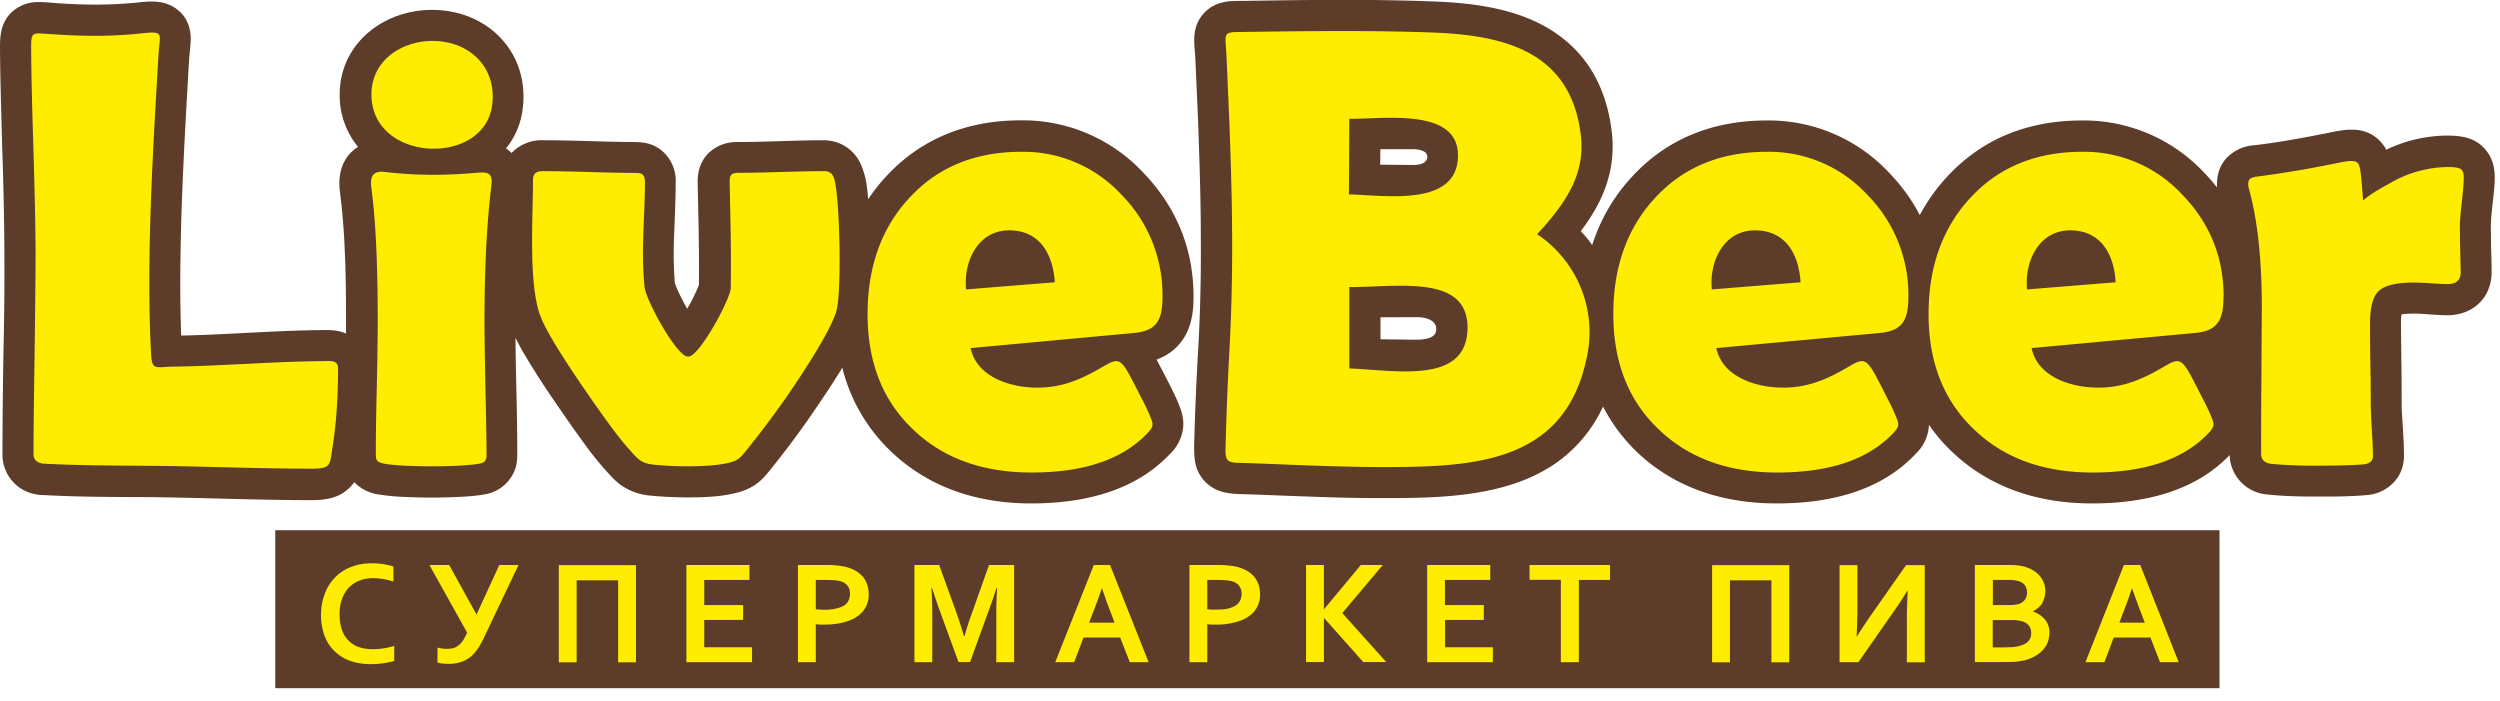 <svg fill="none" viewBox="0 0 182 51"><defs/><path fill="#5D3C29" d="M161.58 38.6H20.04v11.5h141.54V38.6z"/><path fill="#FFED00" d="M155.2 42.84c-.24.74-.47 1.35-.67 1.85l-.24.64h1.85l-.24-.64c-.2-.5-.42-1.12-.68-1.85h-.01zm1.36 3.57h-2.68l-.68 1.8h-1.38l2.8-7.08h1.19l2.8 7.08h-1.36l-.7-1.8zm-10.32-2.36c.35 0 .61-.04.79-.1.2-.09.33-.2.42-.35a.96.96 0 00-.02-.97.89.89 0 00-.49-.33 2.75 2.75 0 00-.8-.08h-1.06v1.83h1.16zm-1.17 1.08v2h.85l.59-.02a2.44 2.44 0 00.87-.22.87.87 0 00.45-.5c.03-.1.04-.2.04-.31 0-.2-.05-.38-.16-.52a.92.92 0 00-.51-.33 1.9 1.9 0 00-.37-.07c-.13-.02-.3-.02-.53-.02h-1.23zm3.83-2.11c0 .3-.08.58-.2.84-.14.26-.37.47-.7.64v.02a2 2 0 01.86.56 1.5 1.5 0 01.34.98c0 .17-.03.35-.08.56-.06.2-.15.39-.29.57-.14.18-.32.35-.55.5-.23.15-.51.28-.87.38l-.28.05a3.65 3.65 0 01-.78.07l-.52.01h-2.06v-7.07h2.46c.52 0 .95.05 1.27.16.24.08.44.17.62.3.18.12.32.26.44.42a1.7 1.7 0 01.34 1zm-10.14-1.88h1.36v7.08h-1.3v-3.26c0-.4.02-1.05.06-1.96h-.02c-.24.4-.66 1.05-1.27 1.91l-2.3 3.3h-1.37v-7.07h1.3v3.26c0 .51-.02 1.17-.06 1.95h.01c.23-.37.64-1 1.25-1.87l2.34-3.34zm-8.5 0v7.08h-1.3v-5.97h-3.02v5.97h-1.3v-7.08h5.62zm-15.33 7.07h-1.3v-6h-2.28v-1.08h5.86v1.09h-2.27v5.99h-.01zm-9.73-1.09h3.48v1.09h-4.78v-7.08h4.59v1.09h-3.3v1.83h2.83v1.08h-2.82v2zm-10.12 1.09v-7.08h1.3v3.22h.01l2.68-3.22h1.6l-2.95 3.5 3.2 3.57h-1.67L96.4 45h-.02v3.2h-1.3zm-7.19-3.86l.29.03h.35c.35 0 .64-.02.88-.08s.42-.14.56-.23c.15-.1.25-.23.32-.37.06-.14.1-.3.1-.47 0-.2-.05-.39-.15-.54a.95.95 0 00-.5-.36 1.95 1.95 0 00-.45-.08c-.18-.02-.4-.03-.67-.03h-.73v2.13zm.66 1.12h-.34c-.12 0-.23-.02-.32-.03v2.77h-1.3v-7.08h2.04c.34 0 .64.02.9.05.26.03.48.07.68.13.48.15.86.38 1.12.71.26.32.4.74.4 1.24a1.85 1.85 0 01-.84 1.62c-.27.2-.6.33-1 .43a5 5 0 01-1.34.16zm-8.34-2.63c-.25.74-.48 1.35-.68 1.85l-.24.64h1.85l-.24-.64c-.2-.5-.42-1.12-.67-1.85h-.02zm1.35 3.57h-2.68l-.68 1.8h-1.38l2.81-7.08h1.18l2.81 7.08h-1.37l-.7-1.8zm-11.34-.1c.15-.55.34-1.15.58-1.79L72 41.13h1.83v7.08h-1.3v-3.58c0-.53.02-1.14.06-1.83h-.04a46.3 46.3 0 01-.48 1.4l-1.45 4h-.84l-1.46-4-.25-.73-.22-.67h-.04c.04.65.06 1.26.06 1.82v3.59h-1.3v-7.08h1.8l1.22 3.37c.2.56.4 1.17.58 1.8h.04v.02zm-10.83-1.96a6.47 6.47 0 00.64.04c.35 0 .64-.03.87-.1.24-.05.43-.13.57-.22.15-.1.25-.23.31-.37.07-.14.1-.3.1-.47 0-.2-.04-.39-.14-.54a.95.95 0 00-.5-.36 1.95 1.95 0 00-.45-.08c-.18-.02-.4-.03-.67-.03h-.73v2.13zm.67 1.12h-.35c-.11 0-.22-.02-.32-.03v2.77h-1.3v-7.08h2.05c.34 0 .64.02.9.05.26.03.48.07.68.13.48.15.86.38 1.12.71.26.32.4.74.4 1.24a1.85 1.85 0 01-.84 1.62c-.27.2-.6.33-1 .43-.39.1-.83.16-1.34.16zm-8.79 1.65h3.48v1.09h-4.78v-7.08h4.59v1.09h-3.29v1.83h2.83v1.08h-2.83v2zm-4.97-5.98v7.08H45v-5.97h-3.02v5.97h-1.3v-7.08h5.62zm-11.13 5.4c-.16.34-.33.62-.5.84a2.19 2.19 0 01-1.23.85c-.24.07-.51.1-.8.1l-.39-.02c-.14-.01-.27-.04-.4-.07v-1.1a2.32 2.32 0 001.16.04c.13-.04.25-.1.36-.19.12-.09.22-.2.33-.35.1-.16.2-.35.31-.58l-2.75-4.93h1.44l1.99 3.61 1.66-3.61h1.4l-2.58 5.42zm-8.03-4.45c-.35 0-.67.06-.98.18-.3.12-.55.29-.76.5-.21.23-.38.5-.5.83-.12.33-.18.7-.18 1.12 0 .42.06.79.16 1.1.11.33.27.58.48.8.2.21.45.37.74.48.3.1.63.16 1 .16a5.14 5.14 0 001.6-.24v1.1a6.65 6.65 0 01-1.68.23c-.6 0-1.13-.09-1.58-.26a3.06 3.06 0 01-1.83-1.85 4.37 4.37 0 01-.24-1.44c0-.54.08-1.04.25-1.5a3.28 3.28 0 011.87-2 4 4 0 011.57-.29 5.2 5.2 0 011.58.23v1.1a4.96 4.96 0 00-1.5-.25z"/><path fill="#5D3C29" fill-rule="evenodd" d="M100.5 23.1v1.6l2.5.03c.9 0 1.55-.15 1.56-.76 0-.6-.62-.88-1.42-.88l-2.64.01zm-.01-12.24l-.01 1.13 2.37.02c.58.01 1.05-.16 1.06-.59 0-.42-.53-.56-1.13-.56h-2.3zM63.2 14.5c.38-.55.79-1.1 1.26-1.6 2.61-2.86 6.01-4.14 9.86-4.14a12 12 0 018.93 3.83c2.4 2.5 3.64 5.54 3.64 9 0 1.28-.2 2.52-1.07 3.5-.45.52-1.01.86-1.62 1.09l.6 1.14c.34.68.72 1.37 1 2.07.24.6.4 1.1.33 1.77a3.1 3.1 0 01-.93 1.86c-2.62 2.8-6.43 3.63-10.13 3.63-3.81 0-7.35-1.09-10.15-3.73a12.59 12.59 0 01-3.6-6.15c-.54.89-1.11 1.76-1.7 2.62a65.84 65.84 0 01-3.44 4.68c-.33.42-.63.79-1.06 1.12-.59.44-1.22.64-1.92.78-.98.2-2.05.24-3.05.24-.93 0-1.88-.04-2.8-.13a4.35 4.35 0 01-2.11-.74c-.46-.32-.78-.7-1.15-1.1a24.1 24.1 0 01-1.63-2.05c-.64-.88-1.26-1.77-1.87-2.66a64.54 64.54 0 01-2.2-3.38 20 20 0 01-.86-1.56c0 1.24.04 2.48.06 3.72.04 1.5.06 2.98.07 4.48 0 .68-.01 1.2-.37 1.82A2.84 2.84 0 0135.22 36c-.56.1-1.15.14-1.7.17a40.89 40.89 0 01-4.18 0A14 14 0 0127.6 36a3.02 3.02 0 01-1.81-.9c-.08.12-.17.22-.28.34-.78.82-1.78.97-2.85.97-3.96 0-7.93-.18-11.89-.22-2.6-.01-5.2-.01-7.81-.16h-.13L2.7 36a2.92 2.92 0 01-2.52-2.94c0-2.44.03-4.88.07-7.33a248.16 248.16 0 00-.09-14.97C.1 8.39.02 6 0 3.62c0-.34 0-.67.04-1.01.08-.7.35-1.33.9-1.8A2.8 2.8 0 012.82.15c.3 0 .63.02.95.05 2.15.17 4.2.2 6.36-.03.38-.04.77-.08 1.17-.05.77.04 1.48.34 1.99.94.51.62.64 1.34.58 2.13l-.09.94c-.21 3.6-.42 7.21-.55 10.83-.1 3.15-.16 6.32-.04 9.47 3.42-.07 6.83-.37 10.25-.4h.41c.47 0 .93.07 1.34.25v-.78c0-1.81-.01-3.63-.1-5.45a47.52 47.52 0 00-.34-4.06c-.14-1.07.04-2.14.84-2.93.16-.14.3-.27.48-.36a5.88 5.88 0 01-1.34-3.82c0-3.7 3.18-6.16 6.72-6.16 4.14 0 7.23 3.23 6.57 7.43a5.6 5.6 0 01-1.18 2.65l.2.15.2.19a3.02 3.02 0 012.32-.93c2.2 0 4.38.12 6.57.13.74 0 1.36.1 1.98.57a2.86 2.86 0 011.08 2.39c0 1.15-.06 2.31-.1 3.47-.06 1.28-.07 2.55.04 3.83.06.2.18.47.26.65.2.42.41.83.64 1.23a14.16 14.16 0 00.85-1.73c.02-1.38 0-2.75-.02-4.13l-.07-3.27c-.02-.85.2-1.65.84-2.25a2.94 2.94 0 012.07-.76c2.08 0 4.16-.13 6.24-.13 1.4 0 2.52.88 2.9 2.21.23.61.31 1.4.36 2.09zm53.5 15.1a10.29 10.29 0 01-3.63 4.25c-3.39 2.24-7.86 2.4-11.8 2.41h-.98c-1.86 0-3.71-.06-5.57-.13-1.49-.05-2.96-.12-4.44-.16-.98-.03-1.87-.18-2.58-.94-.78-.84-.78-1.78-.76-2.83.06-2.2.15-4.4.28-6.61.16-2.76.22-5.51.2-8.27 0-2.85-.1-5.7-.2-8.53l-.2-4.56c-.02-.38-.07-.77-.08-1.15-.02-.78.14-1.5.69-2.1.54-.6 1.23-.84 2.01-.9.4-.02.8-.01 1.2-.02 4.52-.07 9.06-.13 13.58.05 3.21.12 6.73.61 9.34 2.67 2.14 1.67 3.21 4.01 3.56 6.67.38 2.92-.62 5.24-2.24 7.38.3.32.59.65.83 1.01.58-1.79 1.5-3.45 2.85-4.92 2.61-2.87 6.02-4.15 9.86-4.15a12 12 0 018.94 3.84c.9.94 1.64 1.96 2.2 3.05.52-.97 1.16-1.89 1.94-2.74 2.62-2.87 6.02-4.15 9.87-4.15a12 12 0 018.93 3.84c.32.33.62.68.9 1.04-.04-.77.13-1.5.66-2.11a3.08 3.08 0 012.1-.97c1.94-.23 3.86-.6 5.79-.99 1.1-.21 2.15-.28 3.08.47.3.25.53.54.69.85a10.4 10.4 0 014.4-1.03c1.07 0 2.07.14 2.81 1.01.65.76.73 1.61.67 2.54-.03.45-.08.9-.13 1.34-.06.53-.12 1.09-.14 1.63l.02 1.61c.02.6.04 1.2.04 1.8 0 1.89-1.37 3.15-3.23 3.15-.46 0-.93-.04-1.4-.07-.34-.03-.7-.05-1.05-.05-.2 0-.59.01-.88.06a5.7 5.7 0 00-.04.61l.03 2.88c.02.99.02 1.97.02 2.96 0 .6.05 1.2.09 1.8.04.68.08 1.37.08 2.05 0 .54-.14 1.06-.43 1.53a3.01 3.01 0 01-2.37 1.33c-1.14.1-2.34.1-3.49.1-1.2 0-2.45-.02-3.64-.15a2.96 2.96 0 01-2.76-2.87c-2.61 2.72-6.37 3.52-10.02 3.52-3.81 0-7.35-1.08-10.15-3.72a12.58 12.58 0 01-1.72-2l-.02.24a3.1 3.1 0 01-.94 1.86c-2.62 2.8-6.43 3.62-10.13 3.62-3.81 0-7.35-1.08-10.15-3.72-1.03-1-1.86-2.11-2.48-3.32z" clip-rule="evenodd"/><path fill="#FFED00" d="M101.27 34c-4.09.02-8.32-.23-10.92-.3-1.15-.02-1.16-.16-1.12-1.44.04-1.57.11-3.75.26-6.54.33-5.88.23-11.11 0-17.01l-.2-4.6c-.1-1.94-.36-1.75 1.6-1.79 3.12-.04 8.72-.13 13.45.05 5.18.2 9.96 1.38 10.73 7.36.38 2.84-.98 4.97-3.17 7.32a8.57 8.57 0 013.56 9.22c-1.61 7.25-7.9 7.71-14.19 7.73zM98.23 8.65l-.03 5.5c2.59.06 7.98.97 7.94-2.88-.04-3.43-5.38-2.6-7.91-2.62zm0 12.25v5.92c3.53.16 8.36 1.1 8.6-2.71.23-4.2-5-3.2-8.6-3.21zm-13.6.7c0 1.7-.42 2.49-2.07 2.64l-11.9 1.1c.45 2.13 2.93 2.88 4.85 2.88 1.82 0 3.2-.6 4.74-1.5 1.3-.77 1.36-.66 2.54 1.66.41.8.74 1.41.92 1.88.24.6.32.74-.14 1.24-1.82 1.94-4.64 2.9-8.47 2.9-3.55 0-6.42-1.03-8.59-3.1-2.24-2.1-3.35-4.91-3.35-8.43 0-3.43 1-6.24 3-8.42 2.07-2.27 4.8-3.4 8.2-3.4a9.74 9.74 0 017.29 3.13 10.39 10.39 0 012.98 7.43zm-11.16-4.83c-2.28 0-3.34 2.27-3.14 4.3l6.46-.52c-.13-2-1.06-3.78-3.32-3.78zm65.46 4.84c0 1.69-.43 2.48-2.08 2.63l-11.9 1.1c.45 2.13 2.93 2.88 4.85 2.88 1.82 0 3.2-.6 4.74-1.5 1.3-.77 1.36-.66 2.55 1.66.4.8.73 1.41.91 1.88.24.6.32.74-.14 1.24-1.82 1.94-4.64 2.9-8.47 2.9-3.55 0-6.42-1.03-8.59-3.1-2.24-2.1-3.35-4.91-3.35-8.43 0-3.43 1-6.24 3-8.42 2.07-2.27 4.8-3.4 8.2-3.4a9.74 9.74 0 017.29 3.13 10.35 10.35 0 012.99 7.43zm-11.17-4.84c-2.28 0-3.34 2.27-3.14 4.3l6.46-.52c-.12-2-1.05-3.78-3.32-3.78zm34.11 4.84c0 1.69-.43 2.48-2.07 2.63l-11.9 1.1c.44 2.13 2.92 2.88 4.84 2.88 1.83 0 3.21-.6 4.75-1.5 1.3-.77 1.36-.66 2.54 1.66.41.8.74 1.41.92 1.88.24.6.32.74-.14 1.24-1.82 1.94-4.64 2.9-8.47 2.9-3.55 0-6.42-1.03-8.59-3.1-2.24-2.1-3.35-4.91-3.35-8.43 0-3.43 1-6.24 3-8.42 2.07-2.27 4.8-3.4 8.2-3.4a9.73 9.73 0 017.28 3.13c2 2.07 3 4.55 3 7.43zm-11.16-4.84c-2.28 0-3.34 2.27-3.14 4.3l6.45-.52c-.11-2-1.05-3.78-3.31-3.78zm28.43 3.04c0 .58-.32.87-.96.87-.28 0-.7-.02-1.24-.06-.54-.03-.95-.05-1.21-.05-1.23 0-2.07.19-2.52.58-.45.39-.67 1.17-.67 2.35 0 .64 0 1.62.02 2.93.03 1.3.03 2.28.03 2.92 0 .44.03 1.08.08 1.94a34 34 0 01.08 1.92c0 .35-.24.56-.74.6-.71.06-1.81.09-3.28.09a33.9 33.9 0 01-3.38-.13c-.5-.07-.74-.3-.74-.74 0-1.2 0-2.98.02-5.35l.03-5.36c0-3.5-.32-6.39-.96-8.65-.12-.67.14-.76.73-.83a78.7 78.7 0 005.96-1.02c1.1-.2 1.34-.15 1.44.6.07.44.13 1.14.2 2.18.16-.14.54-.5 1.97-1.27a8.57 8.57 0 014.13-1.17c1.17 0 1.28.15 1.22 1.14-.02.35-.06.76-.11 1.23-.1.85-.15 1.46-.16 1.83 0 .43 0 1 .02 1.72l.04 1.73zM22.67 34.12c-3.95 0-7.92-.18-11.87-.21-2.57-.02-5.16-.02-7.7-.16-.44-.08-.66-.3-.66-.7 0-1.62.03-4.05.08-7.3.04-3.23.07-5.67.07-7.29 0-1.73-.06-4.32-.16-7.76-.1-3.03-.15-5.39-.16-7.09-.01-1.31.02-1.22 1.34-1.13 2.35.16 4.4.2 6.78-.06 1.6-.17 1.24.04 1.15 1.56-.4 6.86-.9 14.75-.55 21.65.07 1.4.27 1.08 1.67 1.06 3.6-.05 7.21-.37 10.82-.4.44 0 1.13-.12 1.13.5 0 2.17-.13 4.09-.4 5.75-.21 1.33-.08 1.58-1.54 1.58zM35.81 7.77c-.7 4.37-8.77 4.04-8.77-.9 0-2.44 2.17-3.89 4.45-3.89 2.72 0 4.76 1.97 4.32 4.8zm-.54 15.72c0 1.1.03 2.72.07 4.87a292 292 0 01.08 4.45c0 .48.07.86-.56.95-1.37.25-5.49.25-6.86 0-.7-.12-.64-.34-.64-.96 0-1.02.02-2.57.07-4.64a244 244 0 00.07-4.67c0-4.23-.14-7.3-.46-9.8-.13-.92.16-1.27 1-1.17 2.16.26 4.35.26 6.52.07.92-.08 1.36-.1 1.2 1.02-.34 2.9-.49 6.04-.49 9.88zm25.59-.74c-.35 1.05-1.38 2.85-3.08 5.38a64.52 64.52 0 01-3.32 4.5c-.58.72-.68.92-1.67 1.12-1.4.27-3.76.23-5.18.08-.99-.1-1.2-.45-1.8-1.11-.88-.98-1.96-2.5-3.32-4.47-1.77-2.58-2.83-4.35-3.17-5.3-.85-2.32-.52-7.1-.52-9.77 0-.56.2-.72.78-.72 2.19 0 4.39.12 6.57.13.53 0 .8.02.8.68 0 2.67-.3 4.82-.03 7.61.07.77 1.57 3.64 2.58 4.7.5.52.72.5 1.21-.03.97-1.05 2.4-3.8 2.49-4.54.04-3.22-.03-4.87-.08-7.73-.01-.56.14-.7.65-.7 2.1 0 4.2-.12 6.25-.12.37 0 .62.2.72.58.4 1.4.56 8.42.12 9.7z"/></svg>